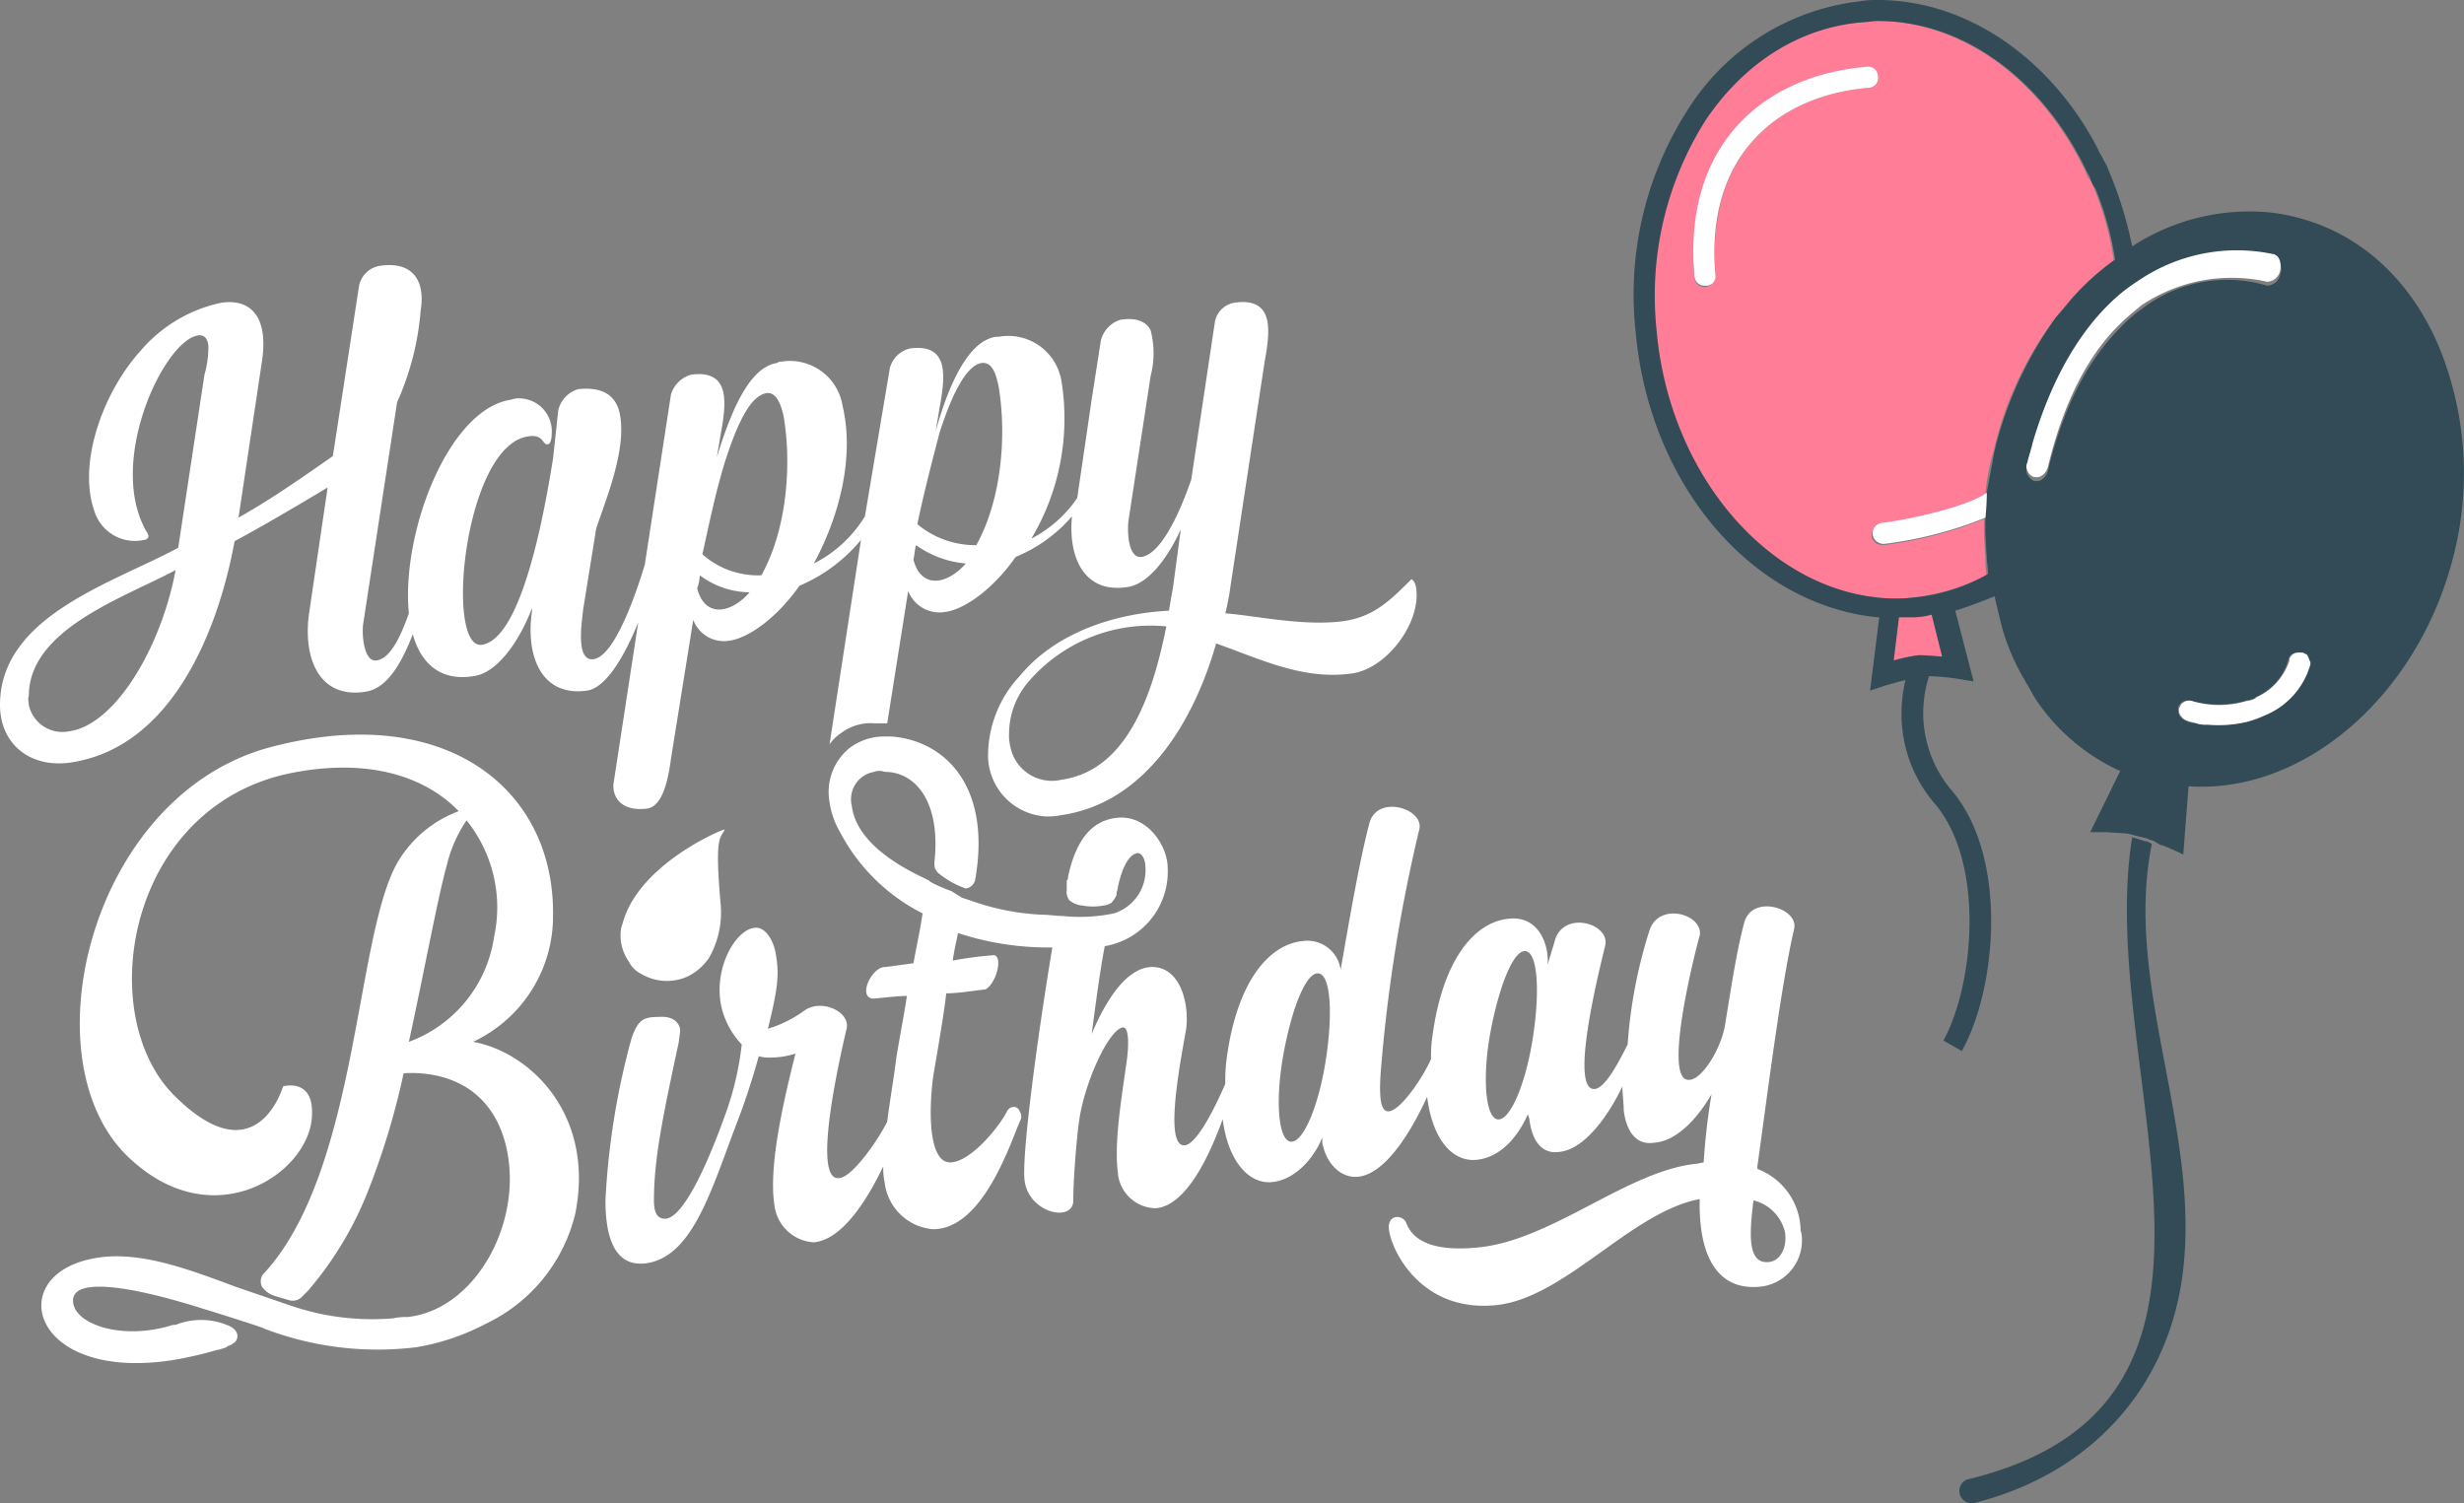 <svg xmlns="http://www.w3.org/2000/svg" viewBox="0 0 188.02 114.72"><rect x="0" y="0" width="188.02" height="114.72" fill="#808080" stroke="none"/><defs><style>.cls-1{fill:#ff7d97;}.cls-2{fill:none;}.cls-3{fill:#fff;}.cls-4{fill:#324b56;}</style></defs><title>Birthday 03</title><g id="Calque_2" data-name="Calque 2"><g id="Calque_1-2" data-name="Calque 1"><path class="cls-1" d="M146.1,47.1h-1.2l-.4,3.3a12.86,12.86,0,0,1,1.9-.4,10.87,10.87,0,0,1,1.8.1l-.8-3.2A5.85,5.85,0,0,1,146.1,47.1Z"/><path class="cls-1" d="M159.8,14.4a2,2,0,0,0-.4-.8c-.2-.2-.2-.5-.4-.8-3.3-6.7-9.2-11.2-15.8-11.2a4.87,4.87,0,0,0-1.2.1c-4.7.4-8.9,3-11.9,7.4a24.39,24.39,0,0,0-3.8,16c.9,10.8,8.2,19.6,16.9,20.5a12.19,12.19,0,0,0,2.7,0,16.34,16.34,0,0,0,5.7-1.7,6.6,6.6,0,0,1-.1-1.4,28.1,28.1,0,0,1-.1-2.9,30.15,30.15,0,0,1-7.7,2h-.1a.85.85,0,0,1-.8-.7h0a1,1,0,0,1,.7-.9h0c1.8-.2,6.5-1.2,8-2.3a16.47,16.47,0,0,1,.6-3.2c.1-.3.1-.5.2-.8a27.24,27.24,0,0,1,4.5-9.4l.6-.7.5-.6a16.73,16.73,0,0,1,3.4-3.1A23.38,23.38,0,0,0,159.8,14.4ZM142.6,6.7c-7.1.6-12.4,5.2-11.7,14.3a1,1,0,0,1-.7.9h-.1a.77.77,0,0,1-.8-.7c-.9-9.9,5.1-15.3,13.1-16a1,1,0,0,1,.9.7.71.71,0,0,1-.7.8Z"/><path class="cls-2" d="M176.2,50.5a.6.6,0,0,0-.1-.4A.6.6,0,0,1,176.2,50.5Z"/><path class="cls-2" d="M2.2,53.1a2.67,2.67,0,0,0,2.5,2.8h.7c3.5-.5,7-6.4,8.1-12.3C9.4,45.6,2.2,48,2.2,53.1Z"/><path class="cls-2" d="M59.8,31.8c-.2-1-.5-1.9-1.3-1.8-1.3.2-2.4,2.5-3.2,5.3a58.82,58.82,0,0,0-1.6,7,6.54,6.54,0,0,0,4.5,1.6C60.1,40.3,60.4,35.3,59.8,31.8Z"/><path class="cls-2" d="M57.2,45.2a8.21,8.21,0,0,1-3.8-1.3,5.16,5.16,0,0,1-.2,1.1C53.8,47.2,55.8,46.8,57.2,45.2Z"/><path class="cls-2" d="M116.4,72.6c-.9-.3-2.1,2.3-2.7,5.8s-.4,6.6.4,7,2.1-2.2,2.7-5.8S117.3,73,116.4,72.6Z"/><path class="cls-2" d="M100.6,74.3c-.9-.3-2.1,2.3-2.7,5.8s-.4,6.6.4,7,2.1-2.2,2.7-5.8S101.5,74.7,100.6,74.3Z"/><path class="cls-2" d="M73.7,42.9a7.33,7.33,0,0,1-3.8-1.4,3.55,3.55,0,0,1-.2,1C70.2,44.9,72.3,44.5,73.7,42.9Z"/><path class="cls-2" d="M35.7,62.5A7.34,7.34,0,0,0,34.2,66c-.6,2.5-1.6,8-2.9,13.5a9.94,9.94,0,0,0,6.5-8A11.26,11.26,0,0,0,35.7,62.5Z"/><path class="cls-2" d="M78.5,52A6.32,6.32,0,0,0,77,55.9a3.26,3.26,0,0,0,2.9,3.6,4.1,4.1,0,0,0,1.1-.1c4.9-.7,6.9-6.1,8-11.6A12.28,12.28,0,0,0,78.5,52Z"/><path class="cls-2" d="M76.3,29.5c-.2-1-.5-1.9-1.3-1.8-1.3.2-2.4,2.5-3.2,5.3a54.66,54.66,0,0,0-1.6,7,6.54,6.54,0,0,0,4.5,1.6C76.6,38,76.9,33,76.3,29.5Z"/><path class="cls-3" d="M36.1,79.5a10.58,10.58,0,0,0,6.1-9.7C42.3,60.2,34,53.5,20.7,57,6.9,60.6,2,80.9,9.8,88.3c6.5,6.2,13.8,1.2,14-3.1.2-3-2.2-2.3-2.2-2.3s-2,7-8.3.7S9.8,61.1,22.7,58.9c5.6-1,9.8.4,12.3,3h0a9.08,9.08,0,0,0-4.6,3.8C27.1,71.2,27.4,89,20.3,97h0l-.2.2a.92.92,0,0,0-.1,1,1.83,1.83,0,0,0,1,.7c.3.1.7.2,1,.3a1,1,0,0,0,1-.2l.5-.5A26.68,26.68,0,0,0,28,91.1a57.55,57.55,0,0,0,2.8-9.2c1.5-.1,6,0,7.6,4.8,1.9,5.8-1.8,13.2-7.3,13.8a4.48,4.48,0,0,0-1.1.1,19.14,19.14,0,0,1-7.9-1L18,98.2c-4-1.5-7.8-2.9-11.2-2.1-6.6,1.5-4.2,9.6,6.9,7.6,1-.2,1.9-.4,2.9-.7h.1l.3-.1a.76.76,0,0,0,.4-.2.76.76,0,0,0,.4-.2c.4-.2.6-1-.5-1.4a5.26,5.26,0,0,0-3.9,0h-.2c-3.8,1.2-7.3,0-7.6-1.6-.4-2,3.7-1.6,10,.4,1.3.4,4.5,1.4,4.6,1.5a24.18,24.18,0,0,0,11.6,1.4,17.51,17.51,0,0,0,5.3-1.8,12.54,12.54,0,0,0,6.8-8.4C45.4,85.1,40.5,80.3,36.1,79.5Zm-4.9,0c1.2-5.5,2.2-11,2.9-13.5a10.39,10.39,0,0,1,1.5-3.4,10.6,10.6,0,0,1,2.1,8.9,10.08,10.08,0,0,1-6.5,8Z"/><path class="cls-3" d="M134.1,89.2V89c.8-5.7,1.8-13.8,2.8-18.1.4-1.6-3.2-2.7-3.8-.5s-1,5-1.5,8c-.4,1.9-1.8,4-2.7,4-2.1.2.5-10,.8-11,.3-1.6-3-2.6-3.8-.5a37.06,37.06,0,0,0-1.7,8.8c-.7,1.4-1.7,3.3-2.5,3.4-2.1.2.6-10.1.8-11,.3-1.6-3-2.6-3.8-.5-.2.7-.4,1.3-.6,2,.1-1.7-.8-3.7-2.9-3.5-2.6.2-5.1,3-5.9,9a9.7,9.7,0,0,0-.1,1.7c-.6,1.4-2.3,3.9-3.2,4-.7.1-.8-1.2-.6-3.5a120.56,120.56,0,0,1,2.9-18c.4-1.6-3.2-2.7-3.8-.5-.8,3-1.6,7.8-2.2,11.2a2.56,2.56,0,0,0-2.8-2.2c-2.6.2-5.1,3-5.9,9a12.1,12.1,0,0,0-.1,1.9c-.6,1.4-2.1,4.6-3.1,4.7-1.5.1-.5-5.5.1-8.8.3-2.1-.5-5-2.8-4.8-1.8.2-3.3,2.5-4.4,5.1.3-2.2.6-4.6,1-6.7a5.76,5.76,0,0,0,4.8-6c0-1.6-1.5-4-3.8-3.8s-3.3,2.2-3.8,4.5a.37.37,0,0,1-.1.3h0v.4h0v.3h0a1.08,1.08,0,0,0,.2.8,1.78,1.78,0,0,0,1,.4h0a4.3,4.3,0,0,0,1.6,0,1.42,1.42,0,0,0,.6-.2h0a2.09,2.09,0,0,0,.4-.6v-.1c0-.2.1-.3.1-.5.3-1.4.8-2.5,1.5-2.6.4,0,.6.6.6,1A3.46,3.46,0,0,1,85,69.7h0a12.8,12.8,0,0,1-3.9.2c-.5,0-1-.1-1.6-.1h0a18.43,18.43,0,0,1-5.2-1h0l-.9-.3-.8-.5a12.62,12.62,0,0,1-1.6-.7l-.1-.1-.4-.2-.2-.1h0c-2.5-1.2-5-3-5.3-5.4a2.12,2.12,0,0,1,1.7-2.6,1.1,1.1,0,0,1,.8,0c2.5,0,4.3,2.5,3.8,6.9v.1a.91.91,0,0,0,.4.8,6.78,6.78,0,0,0,2,1.1.86.86,0,0,0,.7-.6h0c1.3-7.2-2.3-10.7-6.4-11h-.5a4.39,4.39,0,0,0-2.7.9,4.32,4.32,0,0,0-1.5,4.1,6.31,6.31,0,0,0,.8,2.3h0a14.51,14.51,0,0,0,6.3,6.2h0c-.2,1.3-.3,1.7-.7,3.8-.7.1-2.1.3-2.3.3-1,.2-1.9,2.3-.8,2.4.3,0,1.8-.2,2.6-.2-.1.8-.7,4-.8,4.7-.2,1.6-.5,3.3-.7,4.9C67,87,65,89.9,64,89.9c-2.2.2.4-10.5.6-11.4.3-1.3-1.9-2.3-3.2-1.4a9.2,9.2,0,0,1-2.8,1.4c.7-2.9.9-4,.6-5.7-.2-1.2-.9-2.1-1.6-2-1.4.1-3.1,2.9-2.6,5.8a6.17,6.17,0,0,0,1.6,3.1,23.11,23.11,0,0,1-1.2,5.2h0c-1.9,5.3-3.5,8-4.6,8.1-.4,0-.9-.1-.9-1.4,0-3.2.7-6.5,1.9-12.1,0-.1.1-.7.1-.9s-.2-1.1-1.6-1c-1.2,0-1.6.2-2.1,1.6a57.31,57.31,0,0,0-2,12.4c0,3,.8,5.1,3.1,4.8,3.6-.5,5-5.7,7-10.9h0c.5-1.3,1.1-3.1,1.6-4.9a2.77,2.77,0,0,0,.9.1,6.28,6.28,0,0,0,1.9-.3c-.8,3.2-2.1,8.5-1.6,11.6a3.21,3.21,0,0,0,3,2.8c2.2-.2,4.1-3.3,5.3-5.8a4.87,4.87,0,0,0,.1,1.2,4.05,4.05,0,0,0,3.7,3.6c3.9,0,6-6.9,6.7-8.4a.66.66,0,0,0-.1-.6.45.45,0,0,0-.6-.3c-.1,0-.2.1-.3.2-.7,1.4-2.9,4-4.4,4s-1.7-3.3-1.3-6.5c.2-1.2.9-5.2,1-6.4,1,0,2-.2,3-.3.9-.5,1.4-2.8.5-2.6a28,28,0,0,0-3,.4c.2-1.3.3-1.5.4-2.1a22.09,22.09,0,0,0,7.2,1.1h0c-1.2,7.2-2.4,16.3-2.1,17.9.4,2.4,3.7,3.1,3.7,1.4,0-1,.1-3.1.4-5.8v.1c.3-3,2.3-7.4,3.4-7.5.5,0,.4,1.6.3,2.4-.4,2.9-1,6.3-.7,8.7a2.94,2.94,0,0,0,2.9,2.7c2.4-.2,4.2-4.3,5.1-6.8.4,3.2,2,5,3.8,4.8s3.2-1.9,3.8-3.4v.4c.3,1.6,1.4,2.7,2.7,2.6,2.2-.2,4.2-3.7,5.3-6.1.4,3.2,1.9,5,3.8,4.8s3.2-1.9,3.9-3.5c0,.2.1.3.1.4.2,1.7,1,2.7,2.3,2.5,1.9-.2,3.7-2.7,4.8-5,0,.6.1,1.2.1,1.8.2,1.7,1,2.7,2.3,2.5,1.7-.1,3.3-1.8,4.4-3.7a52,52,0,0,0-.6,5.2l-.5.1c-5.3.5-11.1,5.9-16.8,6.4-4.2.4-5.1-1.1-5.4-1.9a.75.75,0,0,0-.9-.4.66.66,0,0,0-.4.5c-.3.9,1.8,6.8,8.1,6.2,5.3-.5,10.3-7.1,15.6-8.1-.1,4.1,1.2,6.9,4.4,6.7a3.54,3.54,0,0,0,3.4-3.6,2,2,0,0,0-.1-.7A5.1,5.1,0,0,0,134.1,89.2Zm-33-7.9c-.6,3.5-1.8,6.1-2.7,5.8s-1.1-3.4-.4-7,1.8-6.1,2.7-5.8,1,3.5.4,7Zm15.8-1.7c-.6,3.5-1.8,6.1-2.7,5.8s-1.1-3.5-.4-7,1.8-6.1,2.7-5.8,1,3.5.4,7ZM135,96.3c-1.7.2-1.5-2.2-1.2-4.7a3.26,3.26,0,0,1,2.4,2.4C136.4,95.1,135.9,96.2,135,96.3Z"/><path class="cls-3" d="M48.7,47.5,46.8,59.9c0,1.4,1.1,2,2.6,1.8,1.2-.2,1.6-2.3,1.8-3.8l1.7-10.6a2.5,2.5,0,0,0,2.7,1.6c1.6-.2,3.8-1.9,5.4-4.2a12.35,12.35,0,0,0,4.7-3.5h0L63.3,56.8a3,3,0,0,1,.8-.8,3.77,3.77,0,0,1,2.7-.8h.9l1.6-10.1a2.56,2.56,0,0,0,2.8,1.6c1.6-.2,3.8-1.9,5.4-4.2a11.34,11.34,0,0,0,4.3-3.1c-.3,3.1.9,5.9,4.2,5.4,1.6-.2,3.1-2.2,4.1-4.4l-.6,4.5c-.1.5-.2,1.1-.3,1.7-4,.2-8.6,1.6-11.4,5a8.91,8.91,0,0,0-2.4,5.8,4.68,4.68,0,0,0,4.4,4.9,4.87,4.87,0,0,0,1.2-.1c6.2-.9,10-6.8,11.8-13.1,3.4,1.2,6.6,2.8,10.3,2.3,2.5-.3,5-3.4,5-6,0-1.1-.4-1.2-.4-1.2l-.3.3c-1.6,1.6-2.8,2.6-4.9,2.9-3,.4-6.6-.4-9-.6a19.14,19.14,0,0,0,.4-2.1l2.6-17.1c.2-1.1.5-2.8,0-3.7-.3-.6-1-1-2.3-.8a1.8,1.8,0,0,0-1.5,1.5l-1.8,12c-1,2.9-2.4,5.7-3.8,5.9-.9.1-1.1-1.5-1-2.7l1.7-11.1a6.92,6.92,0,0,0,0-3.5c-.3-.6-1-1-2.3-.8A2.21,2.21,0,0,0,84,26l-.7,4.5L82.2,38h0a9.48,9.48,0,0,1-3.5,3.1,17.88,17.88,0,0,0,2.3-12,4.11,4.11,0,0,0-4.8-3.4H76c-2.1.3-3.6,3.6-4.6,7.2l.3-1.8c.2-1.1.5-2.8,0-3.7-.3-.6-1-1-2.3-.8a2.07,2.07,0,0,0-1.5,1.5L66,39.4h0A9.68,9.68,0,0,1,62.1,43c2-3.7,3.1-8.2,2.2-12a4.07,4.07,0,0,0-4.7-3.4.37.37,0,0,0-.3.1c-2.1.3-3.5,3.6-4.6,7.2l.3-1.8c.2-1.1.5-2.8,0-3.7-.3-.6-1-1-2.3-.8a2.25,2.25,0,0,0-1.5,1.5l-2,13c-1,3.3-2.5,7-3.9,7.2s-.9-2.8-.8-3.8l1-6.2c.9-2.6,2.3-6.1,1.8-8.7-.3-1.5-1.4-2.1-3.2-1.9a2.21,2.21,0,0,0-1.5,1.6L42.2,35c-.8,5-2.5,13.7-5.4,14.2S35.4,34,40.3,33.3c1.2-.2,1.1.7,1.5.6.2,0,.3-.4.3-.8a2.51,2.51,0,0,0-2.4-2.7,1.7,1.7,0,0,0-.7.1c-4.8.7-8.4,10.2-7.8,16.3-.7,2-1.5,3.5-2.5,3.6-.8.1-1.1-1.5-1-2.7l2.6-17a21.27,21.27,0,0,0,1.8-7c.4-2.5-.8-3.8-3.2-3.4a1.93,1.93,0,0,0-1.5,1.5l-2,13c-2.7,1.9-4.9,3.4-7.2,4.7l1.8-12c.5-3.5-1-4.7-3.1-4.4a11.08,11.08,0,0,0-6.2,3.7C7.9,29.9,5.9,35.3,7.2,39A3.24,3.24,0,0,0,11,41.2c.2,0,.4-.2.3-.4s0-.1-.1-.2c-3.1-5.3,1.3-14.6,3.9-15,.5-.1.8.3.8.9a7.61,7.61,0,0,1-.3,2.1l-2,13.2C8.6,44.5,0,47,0,53.8c0,2.9,2.2,4.8,5.3,4.4,7.9-1.1,11.4-10.3,12.6-16.9,2.4-1.3,4.6-2.6,7.1-4.1l-1.4,9.5c-.5,3.3.6,6.6,4.2,6.1,1.7-.2,2.8-2.1,3.7-4.4.6,2.2,2.1,3.6,4.6,3.2,1.8-.2,3.5-2.6,4.5-5.2v.2c-.5,3.3.6,6.6,4.2,6.1C46.2,52.5,47.6,50.2,48.7,47.5ZM81,59.5A3.23,3.23,0,0,1,77.1,57a3.75,3.75,0,0,1-.1-1.1A6.1,6.1,0,0,1,78.5,52,12.28,12.28,0,0,1,89,47.8c-1.1,5.5-3.1,11-8,11.7ZM71.7,33c.9-2.8,2-5.1,3.2-5.3.8-.1,1.1.8,1.3,1.8.6,3.5.3,8.5-1.7,12.1A6.9,6.9,0,0,1,70,40C70.5,37.6,71.1,35.3,71.7,33Zm-1.8,8.6A7.67,7.67,0,0,0,73.7,43c-1.4,1.6-3.4,2-4-.3.1-.4.1-.8.2-1.1ZM55.3,35.3c.9-2.8,1.9-5.1,3.2-5.3.7-.1,1.1.8,1.3,1.8.6,3.5.3,8.5-1.7,12.1a6.4,6.4,0,0,1-4.5-1.6C54.1,40,54.6,37.6,55.3,35.3Zm-1.9,8.6a6.46,6.46,0,0,0,3.8,1.3c-1.4,1.6-3.4,2-4-.3A3.55,3.55,0,0,0,53.4,43.9ZM5.3,55.8a2.62,2.62,0,0,1-3.1-2c0-.2-.1-.5,0-.7,0-5.1,7.3-7.5,11.2-9.6C12.3,49.4,8.8,55.3,5.3,55.8Z"/><path class="cls-3" d="M47.5,70.5l-.1.3a3.5,3.5,0,0,0,.6,2.6,2,2,0,0,0,.9.9,3.84,3.84,0,0,0,3.6.2,4.28,4.28,0,0,0,1.6-1.4,7,7,0,0,0,.9-4c-.5-5.5,0-5.1.3-5.8C55.3,63.2,48.7,65.9,47.5,70.5Z"/><path class="cls-4" d="M162.1,63.7l.6.2c-2.9,17.9,11.6,43.2-12.6,49a.94.94,0,0,0,.5,1.8c8.5-2.1,14.6-8.3,15.9-17.1,1.6-11.2-4.5-22.4-2.3-33.2-.2-.1-.3-.2-.5-.2Z"/><path class="cls-4" d="M186,26.2c-2.2-5-6-8.4-10.7-9.6a14.35,14.35,0,0,0-2.2-.4,16.4,16.4,0,0,0-10.4,2.6,29.94,29.94,0,0,0-1.8-5.8,3,3,0,0,0-.4-.8h0c-.1-.3-.3-.5-.4-.8C156.6,4.6,150.2,0,143.3,0a7.08,7.08,0,0,0-1.4.1,17.94,17.94,0,0,0-13,8.1,26.08,26.08,0,0,0-4.1,17c1,11.7,8.8,20.9,18.4,21.9h.2l-.7,5.6,1.2-.4c.4-.1,1-.3,1.5-.4a10.68,10.68,0,0,0-.3,2.5,10.46,10.46,0,0,0,2.6,7c3.8,4.6,2.9,13.8.6,18l1.4.8c2.6-4.6,3.6-14.6-.7-19.8a9.11,9.11,0,0,1-1.8-8.8,16.35,16.35,0,0,1,2.2.2l1.2.2-1.4-5.4c1-.3,2-.7,3-1.1.2.9.4,1.7.6,2.5a17.06,17.06,0,0,0,1.7,3.9c.1.2.3.5.4.7l.4.7a15.49,15.49,0,0,0,6.4,5.5h.1l-2.3,4.7h1.2l1.6.1,1.6.4c.1.1.3.1.5.2l.5.3h.1l.5.2,1.1.5L167,60c8.8.6,17.5-6.9,20.2-17.5A25.42,25.42,0,0,0,186,26.2ZM146.4,50a12.86,12.86,0,0,0-1.9.4l.4-3.3h1.2a5.85,5.85,0,0,0,1.3-.2l.8,3.2C147.7,50.1,147,50,146.4,50Zm6-16.4c-.1.3-.1.5-.2.8-.2,1.1-.4,2.1-.6,3.2,0,.4-.1,1-.1,1.9a28.1,28.1,0,0,0,.1,2.9c0,.5.1.9.1,1.4a14.12,14.12,0,0,1-5.7,1.8,12.19,12.19,0,0,1-2.7,0c-8.7-.9-16-9.7-16.9-20.5a25,25,0,0,1,3.8-16c3-4.4,7.2-7,11.9-7.4.4,0,.8-.1,1.2-.1,6.6,0,12.5,4.5,15.8,11.2.1.3.3.5.4.8a2,2,0,0,0,.4.8,23.93,23.93,0,0,1,1.5,5.4,19.86,19.86,0,0,0-3.4,3.1l-.5.6-.6.7a29.08,29.08,0,0,0-4.5,9.4Zm11-10a10.7,10.7,0,0,0-1.6,1.4c-2.4,2.4-4.3,5.9-5.5,10.8-.1.6-.6,1-1,.9h-.1a1.21,1.21,0,0,1-.5-.5.64.64,0,0,1,0-.6,8.33,8.33,0,0,1,.4-1.5c1.5-5.2,3.8-8.9,6.6-11.3a14.31,14.31,0,0,1,1.5-1.1,13.35,13.35,0,0,1,10.3-2,.89.89,0,0,1,.5,1.2,1.06,1.06,0,0,1-1,.9,10.66,10.66,0,0,0-9.6,1.8Zm12.8,27.1a5.93,5.93,0,0,1-3.5,3.9c-.4.2-.9.3-1.4.5a9.25,9.25,0,0,1-2.9.2h-.1c-.3,0-.5-.1-.8-.1a1.85,1.85,0,0,1-.7-.2,1,1,0,0,1-.5-.4,1.27,1.27,0,0,1-.1-.6.35.35,0,0,1,.1-.2.76.76,0,0,1,.9-.3,8.14,8.14,0,0,0,4.1,0c.2-.1.5-.1.7-.2l.1-.1a4.37,4.37,0,0,0,2.5-2.8c0-.1.1-.2.1-.3a.71.71,0,0,1,.6-.3h.2c.1,0,.2.1.3.1s.2.1.2.2a.6.6,0,0,1,.1.4c.1.1.1.1.1.2Z"/><path class="cls-3" d="M176.1,50.1a.22.22,0,0,0-.2-.2.37.37,0,0,0-.3-.1h-.2a.71.71,0,0,0-.6.3.37.37,0,0,0-.1.3,4.62,4.62,0,0,1-2.5,2.8l-.1.1a1.85,1.85,0,0,1-.7.2,7.15,7.15,0,0,1-4.1,0,.81.81,0,0,0-.9.3.35.35,0,0,1-.1.2.66.66,0,0,0,.1.6,1,1,0,0,0,.5.4c.2.1.5.1.7.2a2.2,2.2,0,0,0,.8.1h.1a9.47,9.47,0,0,0,2.9-.2,7.84,7.84,0,0,0,1.4-.5,5.93,5.93,0,0,0,3.5-3.9v-.2C176.2,50.4,176.2,50.2,176.1,50.1Z"/><path class="cls-3" d="M173,21.5a1.06,1.06,0,0,0,1-.9c.1-.6-.1-1.1-.5-1.2a13.35,13.35,0,0,0-10.3,2,14.31,14.31,0,0,0-1.5,1.1c-2.8,2.4-5.1,6.2-6.6,11.3-.1.5-.3,1-.4,1.5a.64.64,0,0,0,0,.6.82.82,0,0,0,.5.5h.1c.4.1.9-.3,1-.9,1.2-4.9,3.1-8.5,5.5-10.8.5-.5,1-.9,1.6-1.4A12.35,12.35,0,0,1,173,21.5Z"/><path class="cls-3" d="M143.3,5.8a.75.75,0,0,0-.9-.7c-8,.7-14,6.1-13.1,16a.77.77,0,0,0,.8.7h.1a.71.71,0,0,0,.7-.8h0c-.8-9,4.6-13.7,11.7-14.3a.75.75,0,0,0,.7-.9Z"/><path class="cls-3" d="M142.9,40.8h0a.85.85,0,0,0,.8.7h.1a30.15,30.15,0,0,0,7.7-2,15.77,15.77,0,0,0,.1-1.9c-1.5,1.1-6.2,2.1-8,2.3a.81.81,0,0,0-.7.9Z"/></g></g></svg>